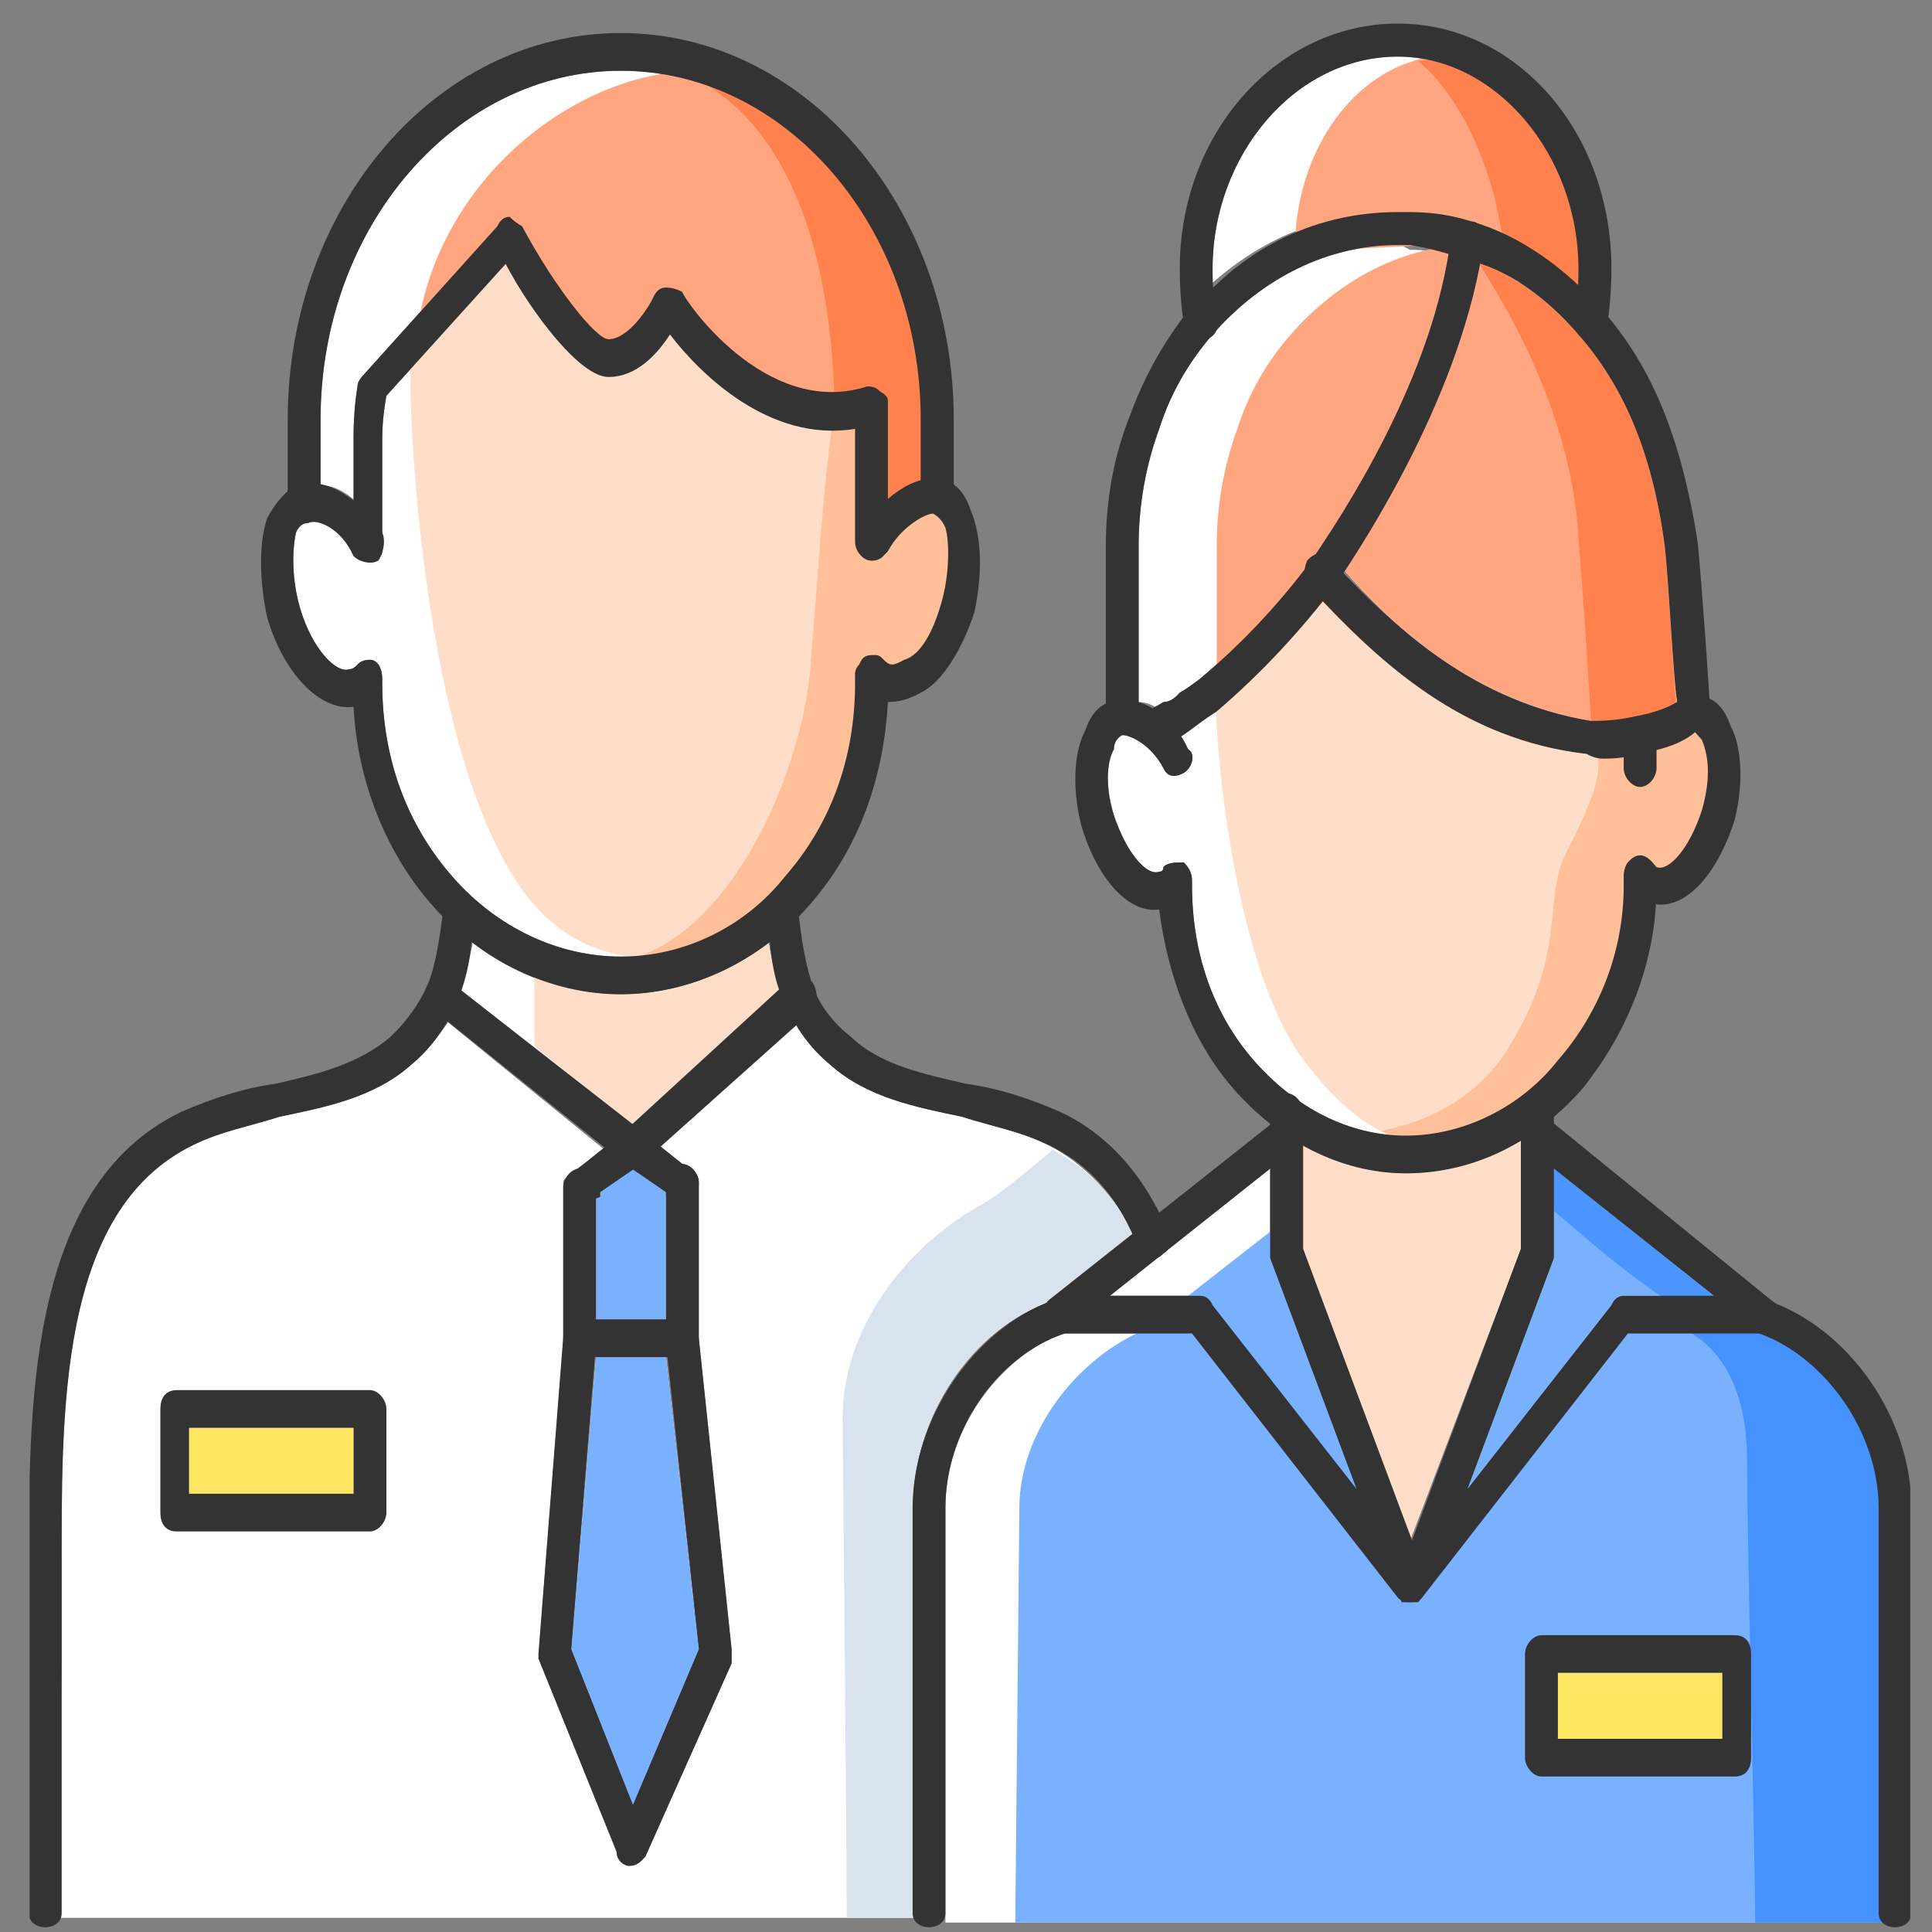 <?xml version="1.0" encoding="UTF-8"?>
<svg xmlns="http://www.w3.org/2000/svg" xmlns:xlink="http://www.w3.org/1999/xlink" width="40px" height="40px" viewBox="0 0 40 40" version="1.1">
<rect x="0" y="0" width="40" height="40" fill="#808080" stroke="none"/>
<defs>
<clipPath id="clip1">
  <path d="M 19 27.316 L 39 27.316 L 39 39.953 L 19 39.953 Z M 19 27.316 "/>
</clipPath>
<clipPath id="clip2">
  <path d="M 1 21 L 23.828 21 L 23.828 39.953 L 1 39.953 Z M 1 21 "/>
</clipPath>
<clipPath id="clip3">
  <path d="M 21 27.316 L 39.551 27.316 L 39.551 39.953 L 21 39.953 Z M 21 27.316 "/>
</clipPath>
<clipPath id="clip4">
  <path d="M 1 21 L 23.828 21 L 23.828 39.953 L 1 39.953 Z M 1 21 "/>
</clipPath>
<clipPath id="clip5">
  <path d="M 34.043 27.316 L 39.551 27.316 L 39.551 39.953 L 34.043 39.953 Z M 34.043 27.316 "/>
</clipPath>
<clipPath id="clip6">
  <path d="M 17.02 23.414 L 23.828 23.414 L 23.828 39.953 L 17.02 39.953 Z M 17.02 23.414 "/>
</clipPath>
<clipPath id="clip7">
  <path d="M 5.105 0.438 L 20 0.438 L 20 11 L 5.105 11 Z M 5.105 0.438 "/>
</clipPath>
<clipPath id="clip8">
  <path d="M 0.613 18.379 L 9.82 18.379 L 9.82 39.953 L 0.613 39.953 Z M 0.613 18.379 "/>
</clipPath>
<clipPath id="clip9">
  <path d="M 18.887 26.859 L 22.246 26.859 L 22.246 39.953 L 18.887 39.953 Z M 18.887 26.859 "/>
</clipPath>
<clipPath id="clip10">
  <path d="M 36.188 26.859 L 39.551 26.859 L 39.551 39.953 L 36.188 39.953 Z M 36.188 26.859 "/>
</clipPath>
<clipPath id="clip11">
  <path d="M 24 0.438 L 34 0.438 L 34 7.805 L 24 7.805 Z M 24 0.438 "/>
</clipPath>
</defs>
<g id="surface1">
<g clip-path="url(#clip1)" clip-rule="nonzero">
<path style=" stroke:none;fill-rule:nonzero;fill:rgb(100%,100%,100%);fill-opacity:1;" d="M 38.895 31.219 L 38.895 39.805 L 19.574 39.805 L 19.574 31.219 C 19.574 29.66 20.598 28.195 21.957 27.609 L 24.68 27.609 L 28.938 33.074 C 28.992 33.137 29.051 33.172 29.105 33.172 C 29.105 33.172 29.133 33.172 29.191 33.172 C 29.25 33.172 29.277 33.172 29.277 33.172 C 29.332 33.172 29.391 33.137 29.445 33.074 L 33.703 27.609 L 36.426 27.609 C 37.871 28.195 38.895 29.66 38.895 31.219 Z M 38.895 31.219 "/>
</g>
<path style=" stroke:none;fill-rule:nonzero;fill:rgb(100%,100%,100%);fill-opacity:1;" d="M 26.98 23.707 C 27.66 24.031 28.367 24.227 29.105 24.293 C 29.957 24.293 30.809 24 31.488 23.609 L 31.488 25.855 L 29.191 31.902 L 26.98 25.855 Z M 26.98 23.707 "/>
<path style=" stroke:none;fill-rule:nonzero;fill:rgb(100%,100%,100%);fill-opacity:1;" d="M 33.617 26.828 C 33.504 26.828 33.418 26.895 33.363 27.023 L 30.383 30.828 L 32.172 26.047 C 32.172 26.047 32.172 26.016 32.172 25.953 L 32.172 24.195 L 35.488 26.828 Z M 33.617 26.828 "/>
<path style=" stroke:none;fill-rule:nonzero;fill:rgb(100%,100%,100%);fill-opacity:1;" d="M 34.723 14.535 C 34.496 14.668 34.211 14.766 33.871 14.828 C 33.445 14.926 33.105 14.926 32.938 14.926 C 30.723 14.535 29.105 13.27 27.828 11.805 C 28.512 10.828 30.129 8.195 30.637 5.465 C 31.402 5.758 32.086 6.242 32.68 6.926 C 33.617 8 34.211 9.367 34.469 11.316 C 34.555 12.098 34.637 13.953 34.723 14.535 Z M 34.723 14.535 "/>
<path style=" stroke:none;fill-rule:nonzero;fill:rgb(100%,100%,100%);fill-opacity:1;" d="M 28.938 1.172 C 30.98 1.172 32.68 3.219 32.68 5.562 C 32.68 5.691 32.68 5.82 32.68 5.953 C 32 5.27 31.32 4.879 30.469 4.586 C 30.07 4.457 29.645 4.391 29.191 4.391 C 29.078 4.391 28.992 4.391 28.938 4.391 C 27.488 4.391 26.211 4.879 25.105 5.855 C 25.105 5.789 25.105 5.691 25.105 5.562 C 25.105 3.219 26.809 1.172 28.938 1.172 Z M 28.938 1.172 "/>
<path style=" stroke:none;fill-rule:nonzero;fill:rgb(100%,100%,100%);fill-opacity:1;" d="M 24 8.879 C 24.227 8.164 24.598 7.512 25.105 6.926 C 26.129 5.758 27.488 5.074 28.938 5.074 C 28.992 5.074 29.078 5.105 29.191 5.172 C 29.477 5.172 29.758 5.203 30.043 5.27 C 29.531 8 27.66 10.828 27.148 11.609 L 27.062 11.609 C 26.441 12.52 25.703 13.332 24.852 14.047 C 24.68 14.18 24.539 14.277 24.426 14.34 C 24.312 14.473 24.199 14.535 24.086 14.535 C 24.027 14.602 23.973 14.633 23.914 14.633 C 23.801 14.57 23.688 14.535 23.574 14.535 L 23.574 11.316 C 23.574 10.473 23.715 9.66 24 8.879 Z M 24 8.879 "/>
<path style=" stroke:none;fill-rule:nonzero;fill:rgb(100%,100%,100%);fill-opacity:1;" d="M 24.68 18.34 L 24.68 18.242 C 24.68 18.047 24.598 17.953 24.512 17.855 C 24.34 17.855 24.172 17.855 24.086 17.953 C 24.086 18.016 24.059 18.047 24 18.047 C 23.746 18.145 23.32 17.66 23.062 16.879 C 22.895 16.293 22.895 15.805 23.062 15.512 C 23.062 15.383 23.121 15.285 23.234 15.219 C 23.402 15.219 23.828 15.414 24.086 15.902 C 24.172 16.098 24.34 16.098 24.512 16 C 24.68 15.902 24.766 15.609 24.598 15.512 C 24.539 15.383 24.48 15.285 24.426 15.219 C 24.539 15.156 24.652 15.09 24.766 15.023 C 24.938 14.895 25.078 14.797 25.191 14.73 C 25.984 14.082 26.723 13.301 27.402 12.391 C 28.766 13.953 30.469 15.316 32.852 15.609 C 32.965 15.676 33.078 15.707 33.191 15.707 C 33.363 15.707 33.504 15.676 33.617 15.609 L 33.617 15.902 C 33.617 16.098 33.789 16.293 33.957 16.293 C 34.129 16.293 34.297 16.098 34.297 15.902 L 34.297 15.512 C 34.555 15.414 34.895 15.316 35.062 15.121 C 35.176 15.188 35.234 15.254 35.234 15.316 C 35.402 15.707 35.402 16.195 35.234 16.781 C 34.98 17.562 34.555 18.047 34.297 17.953 C 34.242 17.887 34.211 17.855 34.211 17.855 C 34.156 17.789 34.07 17.758 33.957 17.758 C 33.789 17.758 33.617 17.855 33.617 18.145 L 33.617 18.34 C 33.617 19.707 33.105 20.977 32.254 21.953 C 31.488 22.926 30.297 23.512 29.105 23.512 C 27.914 23.512 26.809 22.926 25.957 21.953 C 25.105 20.977 24.68 19.707 24.68 18.34 Z M 24.68 18.34 "/>
<path style=" stroke:none;fill-rule:nonzero;fill:rgb(100%,100%,100%);fill-opacity:1;" d="M 26.297 26.047 L 28.086 30.828 L 25.105 27.023 C 25.051 26.895 24.965 26.828 24.852 26.828 L 22.98 26.828 L 26.297 24.195 L 26.297 25.953 C 26.297 26.016 26.297 26.047 26.297 26.047 Z M 26.297 26.047 "/>
<path style=" stroke:none;fill-rule:nonzero;fill:rgb(100%,100%,100%);fill-opacity:1;" d="M 12.852 1.465 C 16.254 1.465 19.062 4.684 19.062 8.684 L 19.062 9.953 C 18.836 9.953 18.609 10.047 18.383 10.242 L 18.383 9.074 C 18.383 8.812 18.383 8.555 18.383 8.293 C 18.383 8.227 18.328 8.164 18.211 8.098 C 18.156 8.031 18.07 8 17.957 8 C 15.828 8.684 14.129 6.145 14.129 6.047 C 14.016 5.984 13.902 5.953 13.789 5.953 C 13.672 5.953 13.59 6.016 13.531 6.145 C 13.445 6.34 13.02 7.023 12.598 7.023 C 12.34 7.023 11.488 5.953 10.809 4.684 C 10.695 4.617 10.609 4.555 10.555 4.488 C 10.441 4.488 10.355 4.555 10.297 4.684 L 7.488 7.805 C 7.434 7.871 7.402 7.934 7.402 8 C 7.348 8.324 7.32 8.684 7.32 9.074 L 7.32 10.34 C 7.094 10.145 6.867 10.047 6.637 10.047 L 6.637 8.684 C 6.637 4.684 9.445 1.465 12.852 1.465 Z M 12.852 1.465 "/>
<path style=" stroke:none;fill-rule:nonzero;fill:rgb(100%,100%,100%);fill-opacity:1;" d="M 7.914 14.145 L 7.914 14.047 C 7.914 13.855 7.828 13.66 7.66 13.66 C 7.547 13.66 7.461 13.691 7.402 13.758 C 7.348 13.82 7.289 13.855 7.234 13.855 C 6.98 13.953 6.469 13.465 6.211 12.586 C 6.043 12 6.043 11.414 6.129 11.023 C 6.184 10.895 6.27 10.828 6.383 10.828 C 6.555 10.73 7.062 10.926 7.32 11.512 C 7.32 11.512 7.348 11.512 7.402 11.512 C 7.402 11.578 7.434 11.609 7.488 11.609 C 7.547 11.609 7.574 11.609 7.574 11.609 C 7.574 11.609 7.602 11.609 7.66 11.609 C 7.66 11.609 7.688 11.609 7.746 11.609 C 7.746 11.609 7.773 11.609 7.828 11.609 C 7.828 11.609 7.828 11.578 7.828 11.512 C 7.887 11.512 7.914 11.48 7.914 11.414 C 7.914 11.348 7.914 11.316 7.914 11.316 C 7.914 11.316 7.914 11.285 7.914 11.219 L 7.914 9.074 C 7.914 8.812 7.941 8.52 8 8.195 L 10.469 5.465 C 10.98 6.438 12 7.805 12.598 7.805 C 13.191 7.805 13.617 7.316 13.871 6.926 C 14.469 7.707 15.914 9.172 17.703 8.879 C 17.703 8.941 17.703 9.008 17.703 9.074 L 17.703 11.219 C 17.703 11.219 17.73 11.219 17.789 11.219 C 17.789 11.285 17.789 11.316 17.789 11.316 C 17.789 11.316 17.789 11.348 17.789 11.414 C 17.844 11.48 17.871 11.512 17.871 11.512 C 17.871 11.512 17.902 11.512 17.957 11.512 C 18.016 11.578 18.043 11.609 18.043 11.609 C 18.098 11.609 18.129 11.609 18.129 11.609 C 18.129 11.609 18.129 11.578 18.129 11.512 C 18.184 11.512 18.211 11.512 18.211 11.512 C 18.27 11.512 18.297 11.512 18.297 11.512 C 18.297 11.512 18.297 11.48 18.297 11.414 C 18.297 11.414 18.328 11.414 18.383 11.414 C 18.637 10.926 19.148 10.633 19.32 10.633 C 19.434 10.699 19.52 10.797 19.574 10.926 C 19.66 11.219 19.66 11.902 19.488 12.488 C 19.32 13.074 19.062 13.562 18.723 13.66 C 18.609 13.723 18.523 13.758 18.469 13.758 C 18.41 13.758 18.355 13.723 18.297 13.66 C 18.242 13.594 18.184 13.562 18.129 13.562 C 17.957 13.562 17.871 13.562 17.789 13.758 C 17.73 13.82 17.703 13.887 17.703 13.953 L 17.703 14.145 C 17.703 15.707 17.191 17.074 16.254 18.145 C 15.402 19.219 14.129 19.805 12.852 19.805 C 11.574 19.805 10.297 19.219 9.363 18.145 C 8.426 17.074 7.914 15.707 7.914 14.145 Z M 7.914 14.145 "/>
<path style=" stroke:none;fill-rule:nonzero;fill:rgb(100%,100%,100%);fill-opacity:1;" d="M 12.852 20.586 C 13.957 20.586 15.062 20.195 15.914 19.512 C 15.973 19.902 16.059 20.227 16.172 20.488 L 13.105 23.316 L 9.531 20.488 C 9.645 20.164 9.73 19.836 9.789 19.512 C 10.637 20.195 11.746 20.586 12.852 20.586 Z M 12.852 20.586 "/>
<path style=" stroke:none;fill-rule:nonzero;fill:rgb(100%,100%,100%);fill-opacity:1;" d="M 12.34 28.098 L 13.789 28.098 L 14.469 34.145 L 13.105 37.367 L 11.828 34.145 Z M 12.34 28.098 "/>
<path style=" stroke:none;fill-rule:nonzero;fill:rgb(100%,100%,100%);fill-opacity:1;" d="M 13.789 27.316 L 12.34 27.316 L 12.34 24.781 L 12.426 24.781 C 12.426 24.715 12.426 24.684 12.426 24.684 L 13.105 24.195 L 13.789 24.684 C 13.789 24.746 13.789 24.781 13.789 24.781 Z M 13.789 27.316 "/>
<g clip-path="url(#clip2)" clip-rule="nonzero">
<path style=" stroke:none;fill-rule:nonzero;fill:rgb(100%,100%,100%);fill-opacity:1;" d="M 4 23.707 C 4.598 23.414 5.191 23.316 5.789 23.121 C 6.723 22.926 7.746 22.73 8.512 22.047 C 8.793 21.789 9.051 21.496 9.277 21.172 L 12.512 23.805 L 12.086 24.098 L 11.828 24.293 C 11.773 24.293 11.746 24.324 11.746 24.391 C 11.688 24.391 11.66 24.422 11.66 24.488 C 11.66 24.488 11.66 24.52 11.66 24.586 L 11.66 27.707 L 11.148 34.242 C 11.148 34.309 11.148 34.34 11.148 34.34 L 12.766 38.34 C 12.766 38.535 12.938 38.633 13.02 38.633 C 13.191 38.633 13.277 38.535 13.363 38.438 L 15.148 34.438 C 15.148 34.375 15.148 34.277 15.148 34.145 L 14.469 27.707 L 14.469 24.488 C 14.469 24.488 14.441 24.457 14.383 24.391 C 14.383 24.324 14.355 24.262 14.297 24.195 L 14.129 24.098 L 13.617 23.707 L 16.512 21.172 C 16.68 21.496 16.906 21.789 17.191 22.047 C 17.957 22.73 18.98 22.926 19.914 23.121 C 20.512 23.316 21.105 23.414 21.703 23.707 C 22.441 24.098 23.035 24.715 23.488 25.562 L 21.789 26.926 C 20.086 27.512 18.895 29.367 18.895 31.219 L 18.895 39.219 L 1.277 39.219 L 1.277 34.242 C 1.277 33.723 1.277 33.172 1.277 32.586 C 1.277 29.27 1.191 25.074 4 23.707 Z M 4 23.707 "/>
</g>
<path style=" stroke:none;fill-rule:nonzero;fill:rgb(100%,100%,100%);fill-opacity:1;" d="M 3.914 29.562 L 7.32 29.562 L 7.32 30.926 L 3.914 30.926 Z M 3.914 29.562 "/>
<path style=" stroke:none;fill-rule:nonzero;fill:rgb(100%,100%,100%);fill-opacity:1;" d="M 35.66 36 L 32.254 36 L 32.254 34.633 L 35.66 34.633 Z M 35.66 36 "/>
<path style=" stroke:none;fill-rule:nonzero;fill:rgb(100%,87.059%,78.824%);fill-opacity:1;" d="M 8.512 7.414 L 11.32 4.391 C 11.828 5.27 11.914 7.512 12.598 7.512 C 13.191 7.512 13.617 7.023 13.871 6.633 C 14.469 7.414 19.32 8.977 19.32 9.074 L 20 11.219 C 20 11.219 19.32 13.855 19.32 13.953 L 18.211 14.242 C 18.211 15.805 16.172 19.707 14.469 19.805 C 13.105 19.902 11.402 20 10.211 17.367 C 8.598 13.953 8.426 7.707 8.512 7.414 Z M 8.512 7.414 "/>
<g clip-path="url(#clip3)" clip-rule="nonzero">
<path style=" stroke:none;fill-rule:nonzero;fill:rgb(47.843%,69.412%,100%);fill-opacity:1;" d="M 39.148 31.219 L 39.234 39.805 L 21.02 39.805 L 21.105 31.219 C 21.105 29.66 22.297 28.098 23.746 27.512 L 25.105 27.512 L 29.191 33.074 C 29.277 33.074 33.363 27.512 33.363 27.512 L 36.766 27.512 C 38.129 28.098 39.148 29.66 39.148 31.219 Z M 39.148 31.219 "/>
</g>
<path style=" stroke:none;fill-rule:nonzero;fill:rgb(100%,87.059%,78.824%);fill-opacity:1;" d="M 26.98 23.707 C 27.66 24.031 28.367 24.227 29.105 24.293 C 29.957 24.293 30.809 24 31.488 23.609 L 31.488 25.855 L 29.191 31.902 L 26.98 25.855 Z M 26.98 23.707 "/>
<path style=" stroke:none;fill-rule:nonzero;fill:rgb(47.843%,69.412%,100%);fill-opacity:1;" d="M 33.617 26.828 C 33.504 26.828 33.418 26.895 33.363 27.023 L 30.383 30.828 L 32.172 26.047 C 32.172 26.047 32.172 26.016 32.172 25.953 L 32.172 24.195 L 35.488 26.828 Z M 33.617 26.828 "/>
<path style=" stroke:none;fill-rule:nonzero;fill:rgb(29.02%,58.431%,100%);fill-opacity:1;" d="M 35.488 26.828 L 32.172 24.195 L 32.172 25.074 C 33.105 25.855 33.617 26.34 34.809 27.121 Z M 35.488 26.828 "/>
<path style=" stroke:none;fill-rule:nonzero;fill:rgb(100%,65.098%,50.196%);fill-opacity:1;" d="M 34.723 14.535 C 34.496 14.668 34.211 14.766 33.871 14.828 C 33.445 14.926 33.105 14.926 32.938 14.926 C 30.723 14.535 29.105 13.27 27.828 11.805 C 28.512 10.828 30.129 8.195 30.637 5.465 C 31.402 5.758 32.086 6.242 32.68 6.926 C 33.617 8 34.211 9.367 34.469 11.316 C 34.555 12.098 34.637 13.953 34.723 14.535 Z M 34.723 14.535 "/>
<path style=" stroke:none;fill-rule:nonzero;fill:rgb(100%,65.098%,50.196%);fill-opacity:1;" d="M 30.469 1.172 C 31.66 1.367 32.938 3.707 32.938 6.047 C 32.938 6.18 32.938 6.309 32.938 6.438 C 32.254 5.758 31.574 5.367 30.723 5.074 C 30.297 4.977 26.809 5.27 26.809 5.172 C 26.809 2.828 28.426 0.879 30.469 1.172 Z M 30.469 1.172 "/>
<path style=" stroke:none;fill-rule:nonzero;fill:rgb(100%,65.098%,50.196%);fill-opacity:1;" d="M 25.617 8.879 C 25.844 8.164 26.211 7.512 26.723 6.926 C 27.746 5.758 29.105 5.074 30.469 5.074 C 30.582 5.074 30.668 5.105 30.723 5.172 C 31.008 5.172 31.289 5.203 31.574 5.27 C 31.062 8 29.531 10.438 29.02 11.219 C 29.02 11.219 28.68 11.609 28.68 11.609 C 28.68 11.609 27.828 11.414 27.828 11.414 C 27.148 12.391 25.531 14.145 25.191 14.535 L 25.191 11.316 C 25.191 10.473 25.332 9.66 25.617 8.879 Z M 25.617 8.879 "/>
<path style=" stroke:none;fill-rule:nonzero;fill:rgb(100%,87.059%,78.824%);fill-opacity:1;" d="M 25.191 14.438 C 25.277 14.34 25.617 13.855 25.789 13.758 C 25.902 13.625 26.043 13.527 26.211 13.465 C 26.98 12.781 26.809 12.781 27.488 11.902 C 28.852 13.465 31.402 15.219 33.871 15.414 C 33.957 15.414 35.234 14.828 35.234 14.828 C 35.488 14.828 35.828 16.391 35.746 16.391 C 35.746 16.293 35.402 17.66 35.32 17.66 C 35.32 17.66 34.723 18.242 34.129 18.34 C 34.129 18.34 33.617 21.27 32.766 22.242 C 32 23.219 30.98 23.707 29.789 23.707 C 28.598 23.707 27.746 22.926 27.062 22.047 C 25.445 20 25.105 14.73 25.191 14.438 Z M 25.191 14.438 "/>
<path style=" stroke:none;fill-rule:nonzero;fill:rgb(47.843%,69.412%,100%);fill-opacity:1;" d="M 28.512 31.707 C 28.512 31.707 26.129 28.488 26.043 28.488 L 24.598 26.828 L 26.469 25.367 Z M 28.512 31.707 "/>
<path style=" stroke:none;fill-rule:nonzero;fill:rgb(100%,65.098%,50.196%);fill-opacity:1;" d="M 14.469 1.465 C 17.871 1.465 19.148 4.977 19.148 8.879 L 19.148 10.145 C 18.895 10.242 18.555 10.34 18.383 10.535 L 18.383 9.367 C 18.383 9.105 18.355 8.844 18.297 8.586 C 18.297 8.52 18.27 8.457 18.211 8.391 C 18.098 8.324 17.984 8.293 17.871 8.293 C 15.746 8.977 14.129 6.34 14.129 6.34 C 14.07 6.277 13.984 6.242 13.871 6.242 C 13.758 6.242 13.645 6.309 13.531 6.438 C 13.445 6.633 13.105 7.316 12.68 7.316 C 12.426 7.316 11.402 6.242 10.723 4.977 C 10.668 4.91 10.582 4.844 10.469 4.781 C 10.355 4.781 10.27 4.812 10.211 4.879 L 8.598 7.316 C 8.766 4 11.746 1.465 14.469 1.465 Z M 14.469 1.465 "/>
<path style=" stroke:none;fill-rule:nonzero;fill:rgb(100%,87.059%,78.824%);fill-opacity:1;" d="M 16.172 20.488 C 16.059 20.227 15.973 19.902 15.914 19.512 C 15.062 20.195 13.957 20.586 12.852 20.586 C 12.227 20.586 11.633 20.457 11.062 20.195 C 11.062 20.715 11.062 21.203 11.062 21.66 L 13.105 23.316 Z M 16.172 20.488 "/>
<path style=" stroke:none;fill-rule:nonzero;fill:rgb(47.843%,69.412%,100%);fill-opacity:1;" d="M 12.34 28.098 L 13.789 28.098 L 14.469 34.145 L 13.105 37.367 L 11.828 34.145 Z M 12.34 28.098 "/>
<path style=" stroke:none;fill-rule:nonzero;fill:rgb(47.843%,69.412%,100%);fill-opacity:1;" d="M 13.789 27.316 L 12.34 27.316 L 12.34 24.781 L 12.426 24.781 C 12.426 24.715 12.426 24.684 12.426 24.684 L 13.105 24.195 L 13.789 24.684 C 13.789 24.746 13.789 24.781 13.789 24.781 Z M 13.789 27.316 "/>
<g clip-path="url(#clip4)" clip-rule="nonzero">
<path style=" stroke:none;fill-rule:nonzero;fill:rgb(100%,100%,100%);fill-opacity:1;" d="M 4 23.707 C 4.598 23.414 5.191 23.316 5.789 23.121 C 6.723 22.926 7.746 22.73 8.512 22.047 C 8.793 21.789 9.051 21.496 9.277 21.172 L 12.512 23.805 L 12.086 24.098 L 11.828 24.293 C 11.773 24.293 11.746 24.324 11.746 24.391 C 11.688 24.391 11.66 24.422 11.66 24.488 C 11.66 24.488 11.66 24.52 11.66 24.586 L 11.66 27.707 L 11.148 34.242 C 11.148 34.309 11.148 34.34 11.148 34.34 L 12.766 38.34 C 12.766 38.535 12.938 38.633 13.02 38.633 C 13.191 38.633 13.277 38.535 13.363 38.438 L 15.148 34.438 C 15.148 34.375 15.148 34.277 15.148 34.145 L 14.469 27.707 L 14.469 24.488 C 14.469 24.488 14.441 24.457 14.383 24.391 C 14.383 24.324 14.355 24.262 14.297 24.195 L 14.129 24.098 L 13.617 23.707 L 16.512 21.172 C 16.68 21.496 16.906 21.789 17.191 22.047 C 17.957 22.73 18.98 22.926 19.914 23.121 C 20.512 23.316 21.105 23.414 21.703 23.707 C 22.441 24.098 23.035 24.715 23.488 25.562 L 21.789 26.926 C 20.086 27.512 18.895 29.367 18.895 31.219 L 18.98 39.707 L 1.191 39.707 L 1.277 34.242 C 1.277 33.723 1.277 33.172 1.277 32.586 C 1.277 29.27 1.191 25.074 4 23.707 Z M 4 23.707 "/>
</g>
<path style=" stroke:none;fill-rule:nonzero;fill:rgb(100%,89.804%,38.039%);fill-opacity:1;" d="M 3.914 29.562 L 7.32 29.562 L 7.32 30.926 L 3.914 30.926 Z M 3.914 29.562 "/>
<path style=" stroke:none;fill-rule:nonzero;fill:rgb(100%,89.804%,38.039%);fill-opacity:1;" d="M 35.66 36 L 32.254 36 L 32.254 34.633 L 35.66 34.633 Z M 35.66 36 "/>
<g clip-path="url(#clip5)" clip-rule="nonzero">
<path style=" stroke:none;fill-rule:nonzero;fill:rgb(27.059%,57.255%,100%);fill-opacity:1;" d="M 39.148 31.219 C 39.148 29.66 38.129 28.098 36.766 27.512 C 36.766 27.512 34.809 27.512 34.809 27.512 C 34.809 27.512 36.172 27.902 36.172 30.242 C 36.172 31.902 36.34 38.633 36.34 39.805 L 39.234 39.805 Z M 39.148 31.219 "/>
</g>
<path style=" stroke:none;fill-rule:nonzero;fill:rgb(100%,50.588%,30.196%);fill-opacity:1;" d="M 34.723 14.73 C 34.469 14.828 33.105 15.023 32.938 14.926 C 32.938 14.926 32.852 13.27 32.68 11.121 C 32.512 8.098 30.637 5.562 30.637 5.465 C 30.809 5.527 30.98 5.594 31.148 5.66 C 31.715 5.984 32.227 6.406 32.68 6.926 C 33.617 8 34.211 9.367 34.469 11.316 C 34.555 12.098 34.637 14.145 34.723 14.73 Z M 34.723 14.73 "/>
<path style=" stroke:none;fill-rule:nonzero;fill:rgb(100%,50.588%,30.196%);fill-opacity:1;" d="M 32.938 6.047 C 32.938 6.18 32.938 6.309 32.938 6.438 C 32.367 5.918 31.773 5.527 31.148 5.27 C 30.98 3.512 30.211 1.953 29.363 1.27 C 29.703 1.203 30.07 1.172 30.469 1.172 C 31.66 1.367 32.938 3.707 32.938 6.047 Z M 32.938 6.047 "/>
<path style=" stroke:none;fill-rule:nonzero;fill:rgb(100%,74.902%,60%);fill-opacity:1;" d="M 35.746 16.391 C 35.746 16.293 35.402 17.66 35.32 17.66 C 35.32 17.66 34.723 18.242 34.129 18.34 C 34.129 18.34 33.617 21.27 32.766 22.242 C 32 23.219 30.98 23.707 29.789 23.707 C 29.332 23.707 28.938 23.609 28.598 23.414 C 29.531 23.219 30.383 22.828 31.062 21.953 C 32.512 19.805 31.914 18.633 32.426 17.66 C 33.277 16 33.105 15.805 33.02 15.414 C 33.191 15.316 35.234 14.828 35.234 14.828 C 35.488 14.828 35.828 16.391 35.746 16.391 Z M 35.746 16.391 "/>
<g clip-path="url(#clip6)" clip-rule="nonzero">
<path style=" stroke:none;fill-rule:nonzero;fill:rgb(84.706%,89.02%,92.941%);fill-opacity:1;" d="M 21.789 23.805 C 21.789 23.805 20.68 24.781 20.254 24.977 C 18.723 25.855 17.445 27.512 17.445 29.367 C 17.445 29.367 17.531 38.34 17.531 39.707 L 18.98 39.707 L 18.98 36.293 L 18.895 31.219 C 18.895 29.367 20.086 27.512 21.789 26.926 L 23.488 25.562 C 23.094 24.781 22.523 24.195 21.789 23.805 Z M 21.789 23.805 "/>
</g>
<path style=" stroke:none;fill-rule:nonzero;fill:rgb(100%,74.902%,60%);fill-opacity:1;" d="M 20 11.219 C 20 11.219 19.32 13.855 19.32 13.953 L 18.211 14.242 C 18.211 15.805 16.172 19.707 14.469 19.805 C 13.871 19.902 13.191 19.805 13.191 19.805 C 15.062 19.219 16.512 16.293 16.766 13.953 C 16.938 12 17.02 10.145 17.277 8.488 C 17.277 8.488 18.555 8.586 19.402 10.145 Z M 20 11.219 "/>
<path style=" stroke:none;fill-rule:nonzero;fill:rgb(100%,50.588%,30.196%);fill-opacity:1;" d="M 19.148 8.879 L 19.148 10.145 C 18.895 10.242 18.555 10.34 18.383 10.535 L 18.383 9.367 C 18.383 9.172 18.355 8.941 18.297 8.684 C 18.297 8.684 18.297 8.652 18.297 8.586 C 18.297 8.52 18.27 8.457 18.211 8.391 C 18.098 8.324 17.984 8.293 17.871 8.293 C 17.758 8.359 17.645 8.391 17.531 8.391 C 17.418 8.391 17.332 8.391 17.277 8.391 C 17.277 8.391 17.277 8.359 17.277 8.293 C 17.191 5.074 16.254 2.34 14.043 1.465 C 14.156 1.465 14.297 1.465 14.469 1.465 C 17.871 1.465 19.148 4.977 19.148 8.879 Z M 19.148 8.879 "/>
<path style=" stroke:none;fill-rule:nonzero;fill:rgb(20%,20%,20%);fill-opacity:1;" d="M 12.852 20.586 C 11.402 20.586 9.957 19.902 8.938 18.73 C 8 17.66 7.402 16.195 7.32 14.633 C 6.637 14.73 5.871 13.953 5.531 12.781 C 5.363 12 5.363 11.219 5.531 10.73 C 5.703 10.406 5.902 10.18 6.129 10.047 C 6.129 10.047 6.156 10.047 6.211 10.047 C 6.723 9.855 7.488 10.34 7.914 11.023 C 8 11.219 7.914 11.512 7.828 11.609 C 7.66 11.707 7.402 11.609 7.32 11.512 C 7.062 10.926 6.555 10.73 6.383 10.828 C 6.27 10.828 6.184 10.895 6.129 11.023 C 6.043 11.414 6.043 12 6.211 12.586 C 6.469 13.465 6.98 13.953 7.234 13.855 C 7.289 13.855 7.348 13.82 7.402 13.758 C 7.461 13.691 7.547 13.66 7.66 13.66 C 7.828 13.66 7.914 13.855 7.914 14.047 L 7.914 14.145 C 7.914 15.707 8.426 17.074 9.363 18.145 C 10.297 19.219 11.574 19.805 12.852 19.805 C 14.129 19.805 15.402 19.219 16.254 18.145 C 17.191 17.074 17.703 15.707 17.703 14.145 L 17.703 13.953 C 17.703 13.887 17.73 13.82 17.789 13.758 C 17.871 13.562 17.957 13.562 18.129 13.562 C 18.184 13.562 18.242 13.594 18.297 13.66 C 18.355 13.723 18.41 13.758 18.469 13.758 C 18.523 13.758 18.609 13.723 18.723 13.66 C 19.062 13.562 19.32 13.074 19.488 12.488 C 19.66 11.902 19.66 11.219 19.574 10.926 C 19.52 10.797 19.434 10.699 19.32 10.633 C 19.148 10.633 18.637 10.926 18.383 11.414 C 18.211 11.609 18.043 11.609 17.871 11.512 C 17.703 11.414 17.703 11.121 17.789 11.023 C 18.211 10.34 18.98 9.758 19.488 9.953 C 19.488 9.953 19.52 9.953 19.574 9.953 C 19.801 10.016 19.973 10.211 20.086 10.535 C 20.34 11.121 20.34 11.902 20.172 12.684 C 19.914 13.465 19.488 14.145 19.062 14.34 C 18.836 14.473 18.609 14.535 18.383 14.535 C 18.297 16.098 17.789 17.562 16.766 18.73 C 15.746 19.902 14.297 20.586 12.852 20.586 Z M 12.852 20.586 "/>
<path style=" stroke:none;fill-rule:nonzero;fill:rgb(20%,20%,20%);fill-opacity:1;" d="M 7.66 11.609 C 7.402 11.609 7.32 11.512 7.32 11.219 L 7.32 9.074 C 7.32 8.684 7.348 8.324 7.402 8 C 7.402 7.934 7.434 7.871 7.488 7.805 L 10.297 4.684 C 10.355 4.555 10.441 4.488 10.555 4.488 C 10.609 4.555 10.695 4.617 10.809 4.684 C 11.488 5.953 12.34 7.023 12.598 7.023 C 13.02 7.023 13.445 6.34 13.531 6.145 C 13.59 6.016 13.672 5.953 13.789 5.953 C 13.902 5.953 14.016 5.984 14.129 6.047 C 14.129 6.145 15.828 8.684 17.957 8 C 18.07 8 18.156 8.031 18.211 8.098 C 18.328 8.164 18.383 8.227 18.383 8.293 C 18.383 8.555 18.383 8.812 18.383 9.074 L 18.383 11.219 C 18.383 11.414 18.297 11.609 18.043 11.609 C 17.871 11.609 17.703 11.414 17.703 11.219 L 17.703 9.074 C 17.703 9.008 17.703 8.941 17.703 8.879 C 15.914 9.172 14.469 7.707 13.871 6.926 C 13.617 7.316 13.191 7.805 12.598 7.805 C 12 7.805 10.98 6.438 10.469 5.465 L 8 8.195 C 7.941 8.52 7.914 8.812 7.914 9.074 L 7.914 11.219 C 7.914 11.512 7.828 11.609 7.66 11.609 Z M 7.66 11.609 "/>
<g clip-path="url(#clip7)" clip-rule="nonzero">
<path style=" stroke:none;fill-rule:nonzero;fill:rgb(20%,20%,20%);fill-opacity:1;" d="M 6.297 10.828 C 6.129 10.828 5.957 10.633 5.957 10.438 L 5.957 8.684 C 5.957 4.293 9.02 0.684 12.852 0.684 C 16.68 0.684 19.746 4.293 19.746 8.684 L 19.746 10.34 C 19.746 10.535 19.574 10.633 19.402 10.633 C 19.234 10.633 19.062 10.535 19.062 10.34 L 19.062 8.684 C 19.062 4.684 16.254 1.465 12.852 1.465 C 9.445 1.465 6.637 4.684 6.637 8.684 L 6.637 10.438 C 6.637 10.633 6.469 10.828 6.297 10.828 Z M 6.297 10.828 "/>
</g>
<path style=" stroke:none;fill-rule:nonzero;fill:rgb(20%,20%,20%);fill-opacity:1;" d="M 14.129 28.098 L 12 28.098 C 11.828 28.098 11.66 27.902 11.66 27.707 L 11.66 24.586 C 11.66 24.391 11.828 24.195 12 24.195 C 12.172 24.195 12.34 24.391 12.34 24.586 L 12.34 27.316 L 13.789 27.316 L 13.789 24.488 C 13.789 24.293 13.957 24.098 14.129 24.098 C 14.297 24.098 14.469 24.293 14.469 24.488 L 14.469 27.707 C 14.469 27.902 14.297 28.098 14.129 28.098 Z M 14.129 28.098 "/>
<path style=" stroke:none;fill-rule:nonzero;fill:rgb(20%,20%,20%);fill-opacity:1;" d="M 13.02 38.633 C 12.938 38.633 12.766 38.535 12.766 38.34 L 11.148 34.34 C 11.148 34.34 11.148 34.309 11.148 34.242 L 11.66 27.707 C 11.66 27.512 11.828 27.316 12 27.316 C 12.254 27.414 12.34 27.609 12.34 27.805 L 11.828 34.145 L 13.105 37.367 L 14.469 34.145 L 13.789 27.805 C 13.789 27.609 13.871 27.414 14.043 27.316 C 14.211 27.316 14.383 27.512 14.469 27.707 L 15.148 34.145 C 15.148 34.277 15.148 34.375 15.148 34.438 L 13.363 38.438 C 13.277 38.535 13.191 38.633 13.02 38.633 Z M 13.02 38.633 "/>
<path style=" stroke:none;fill-rule:nonzero;fill:rgb(20%,20%,20%);fill-opacity:1;" d="M 14.129 24.879 C 14.07 24.879 14.016 24.879 13.957 24.879 L 13.789 24.781 C 13.789 24.781 13.789 24.746 13.789 24.684 L 12.938 24.098 L 8.938 20.879 C 8.766 20.781 8.766 20.586 8.852 20.391 C 8.938 20.195 9.191 20.195 9.277 20.293 L 13.277 23.414 L 14.129 24.098 L 14.297 24.195 C 14.41 24.262 14.469 24.359 14.469 24.488 C 14.469 24.781 14.297 24.879 14.129 24.879 Z M 14.129 24.879 "/>
<path style=" stroke:none;fill-rule:nonzero;fill:rgb(20%,20%,20%);fill-opacity:1;" d="M 12 24.977 C 11.887 24.977 11.801 24.91 11.746 24.781 C 11.66 24.586 11.66 24.391 11.828 24.293 L 12.086 24.098 L 12.938 23.414 L 16.34 20.293 C 16.512 20.195 16.766 20.195 16.852 20.391 C 16.938 20.586 16.938 20.781 16.766 20.977 L 13.277 24.098 L 12.426 24.684 C 12.426 24.684 12.426 24.715 12.426 24.781 L 12.172 24.879 C 12.113 24.941 12.059 24.977 12 24.977 Z M 12 24.977 "/>
<g clip-path="url(#clip8)" clip-rule="nonzero">
<path style=" stroke:none;fill-rule:nonzero;fill:rgb(20%,20%,20%);fill-opacity:1;" d="M 0.938 39.902 C 0.766 39.902 0.598 39.805 0.598 39.609 L 0.598 34.242 C 0.598 33.723 0.598 33.203 0.598 32.684 C 0.598 29.27 0.512 24.586 3.746 23.023 C 4.426 22.73 5.02 22.535 5.703 22.438 C 6.555 22.242 7.402 22.047 8.086 21.465 C 8.426 21.137 8.68 20.781 8.852 20.391 C 9.02 20 9.105 19.414 9.191 18.73 C 9.191 18.535 9.363 18.438 9.531 18.438 C 9.703 18.438 9.789 18.535 9.789 18.828 C 9.789 19.609 9.703 20.195 9.445 20.781 C 9.219 21.301 8.906 21.723 8.512 22.047 C 7.746 22.73 6.723 22.926 5.789 23.121 C 5.191 23.316 4.598 23.414 4 23.707 C 1.191 25.074 1.277 29.27 1.277 32.586 C 1.277 33.172 1.277 33.723 1.277 34.242 L 1.277 39.609 C 1.277 39.805 1.105 39.902 0.938 39.902 Z M 0.938 39.902 "/>
</g>
<path style=" stroke:none;fill-rule:nonzero;fill:rgb(20%,20%,20%);fill-opacity:1;" d="M 23.914 26.047 C 23.828 26.047 23.66 25.953 23.574 25.855 C 23.176 24.812 22.555 24.098 21.703 23.707 C 21.105 23.414 20.512 23.316 19.914 23.121 C 18.98 22.926 17.957 22.73 17.191 22.047 C 16.793 21.723 16.48 21.301 16.254 20.781 C 16 20.293 15.914 19.609 15.914 18.828 C 15.828 18.633 16 18.438 16.172 18.438 C 16.34 18.34 16.512 18.535 16.512 18.73 C 16.598 19.512 16.68 20 16.852 20.488 C 17.02 20.879 17.277 21.203 17.617 21.465 C 18.211 22.047 19.148 22.242 20 22.438 C 20.68 22.535 21.277 22.73 21.957 23.023 C 22.922 23.48 23.66 24.293 24.172 25.465 C 24.254 25.66 24.254 25.855 24.086 25.953 C 24.027 26.016 23.973 26.047 23.914 26.047 Z M 23.914 26.047 "/>
<path style=" stroke:none;fill-rule:evenodd;fill:rgb(20%,20%,20%);fill-opacity:1;" d="M 7.66 31.707 L 3.66 31.707 C 3.402 31.707 3.32 31.512 3.32 31.316 L 3.32 29.172 C 3.32 28.977 3.402 28.781 3.66 28.781 L 7.66 28.781 C 7.828 28.781 8 28.977 8 29.172 L 8 31.316 C 8 31.512 7.828 31.707 7.66 31.707 Z M 3.914 30.926 L 7.32 30.926 L 7.32 29.562 L 3.914 29.562 Z M 3.914 30.926 "/>
<g clip-path="url(#clip9)" clip-rule="nonzero">
<path style=" stroke:none;fill-rule:nonzero;fill:rgb(20%,20%,20%);fill-opacity:1;" d="M 19.234 39.902 C 19.062 39.902 18.895 39.805 18.895 39.609 L 18.895 31.219 C 18.895 29.367 20.172 27.512 21.789 26.926 C 21.957 26.828 22.211 26.926 22.211 27.121 C 22.297 27.316 22.211 27.512 22.043 27.609 C 20.598 28.098 19.574 29.66 19.574 31.219 L 19.574 39.609 C 19.574 39.805 19.402 39.902 19.234 39.902 Z M 19.234 39.902 "/>
</g>
<g clip-path="url(#clip10)" clip-rule="nonzero">
<path style=" stroke:none;fill-rule:nonzero;fill:rgb(20%,20%,20%);fill-opacity:1;" d="M 39.234 39.902 C 39.062 39.902 38.895 39.805 38.895 39.609 L 38.895 31.219 C 38.895 29.66 37.789 28.098 36.426 27.609 C 36.254 27.512 36.172 27.316 36.172 27.121 C 36.254 26.926 36.426 26.828 36.598 26.926 C 38.297 27.512 39.574 29.367 39.574 31.219 L 39.574 39.609 C 39.574 39.805 39.402 39.902 39.234 39.902 Z M 39.234 39.902 "/>
</g>
<path style=" stroke:none;fill-rule:evenodd;fill:rgb(20%,20%,20%);fill-opacity:1;" d="M 29.191 33.172 C 29.078 33.172 28.992 33.137 28.938 33.074 L 24.68 27.609 L 21.871 27.609 C 21.789 27.609 21.617 27.512 21.617 27.316 C 21.531 27.219 21.617 27.023 21.703 26.926 L 26.383 23.219 C 26.555 23.121 26.637 23.121 26.723 23.121 C 26.895 23.219 26.98 23.316 26.98 23.512 L 26.98 25.855 L 29.531 32.684 C 29.617 32.781 29.531 32.977 29.363 33.172 C 29.305 33.172 29.25 33.172 29.191 33.172 Z M 22.98 26.828 L 24.852 26.828 C 24.965 26.828 25.051 26.895 25.105 27.023 L 28.086 30.828 L 26.297 26.047 C 26.297 26.047 26.297 26.016 26.297 25.953 L 26.297 24.195 Z M 22.98 26.828 "/>
<path style=" stroke:none;fill-rule:evenodd;fill:rgb(20%,20%,20%);fill-opacity:1;" d="M 29.191 33.172 C 29.133 33.172 29.078 33.172 29.02 33.172 C 28.938 32.977 28.852 32.781 28.938 32.684 L 31.488 25.855 L 31.488 23.512 C 31.488 23.316 31.547 23.188 31.66 23.121 C 31.746 23.023 31.914 23.121 32 23.121 L 36.68 26.926 C 36.852 27.023 36.852 27.219 36.852 27.316 C 36.766 27.512 36.68 27.609 36.512 27.609 L 33.703 27.609 L 29.445 33.074 C 29.391 33.137 29.305 33.172 29.191 33.172 Z M 32.172 24.195 L 32.172 25.953 C 32.172 26.016 32.172 26.047 32.172 26.047 L 30.383 30.828 L 33.363 27.023 C 33.418 26.895 33.504 26.828 33.617 26.828 L 35.488 26.828 Z M 32.172 24.195 "/>
<path style=" stroke:none;fill-rule:nonzero;fill:rgb(20%,20%,20%);fill-opacity:1;" d="M 33.191 15.707 C 33.078 15.707 32.965 15.676 32.852 15.609 C 30.297 15.316 28.598 13.758 27.148 12.195 C 26.98 12 26.98 11.805 27.062 11.609 C 27.234 11.414 27.402 11.414 27.574 11.609 C 28.938 13.074 30.555 14.535 32.938 14.926 C 33.105 14.926 33.445 14.926 33.871 14.828 C 34.211 14.766 34.496 14.668 34.723 14.535 C 34.637 13.953 34.555 12.098 34.469 11.316 C 34.211 9.367 33.617 8 32.68 6.926 C 32 6.145 31.234 5.562 30.297 5.367 C 29.957 5.234 29.59 5.137 29.191 5.074 C 29.078 5.074 28.992 5.074 28.938 5.074 C 27.488 5.074 26.129 5.758 25.105 6.926 C 24.598 7.512 24.227 8.164 24 8.879 C 23.715 9.66 23.574 10.473 23.574 11.316 L 23.574 14.73 C 23.574 14.926 23.402 15.121 23.234 15.121 C 23.062 15.121 22.895 14.926 22.895 14.73 L 22.895 11.316 C 22.895 10.34 23.062 9.43 23.402 8.586 C 23.688 7.805 24.086 7.09 24.598 6.438 C 24.598 6.438 24.625 6.438 24.68 6.438 C 25.789 5.074 27.32 4.391 28.938 4.391 C 28.992 4.391 29.078 4.391 29.191 4.391 C 29.645 4.391 30.07 4.457 30.469 4.586 C 31.488 4.879 32.426 5.562 33.191 6.438 C 34.211 7.609 34.809 9.074 35.148 11.219 C 35.234 12.098 35.402 14.438 35.402 14.73 C 35.402 14.863 35.348 14.961 35.234 15.023 C 34.895 15.414 34.383 15.512 33.957 15.609 C 33.73 15.676 33.477 15.707 33.191 15.707 Z M 33.191 15.707 "/>
<path style=" stroke:none;fill-rule:nonzero;fill:rgb(20%,20%,20%);fill-opacity:1;" d="M 23.914 15.414 C 23.828 15.414 23.66 15.414 23.66 15.219 C 23.574 15.023 23.574 14.828 23.746 14.73 C 23.859 14.668 23.973 14.602 24.086 14.535 C 24.199 14.535 24.312 14.473 24.426 14.34 C 24.539 14.277 24.68 14.18 24.852 14.047 C 25.703 13.332 26.469 12.52 27.148 11.609 C 27.746 10.73 29.703 7.805 30.043 4.879 C 30.129 4.684 30.297 4.586 30.469 4.586 C 30.637 4.586 30.723 4.781 30.723 4.977 C 30.297 8.098 28.254 11.219 27.66 12.098 C 26.922 13.074 26.098 13.953 25.191 14.73 C 25.078 14.797 24.938 14.895 24.766 15.023 C 24.598 15.156 24.453 15.254 24.34 15.316 C 24.227 15.316 24.141 15.348 24.086 15.414 C 24.027 15.414 23.973 15.414 23.914 15.414 Z M 23.914 15.414 "/>
<g clip-path="url(#clip11)" clip-rule="nonzero">
<path style=" stroke:none;fill-rule:nonzero;fill:rgb(20%,20%,20%);fill-opacity:1;" d="M 32.938 7.023 C 32.938 7.023 32.906 7.023 32.852 7.023 C 32.68 7.023 32.598 6.828 32.598 6.535 C 32.652 6.277 32.68 5.953 32.68 5.562 C 32.68 3.219 30.98 1.172 28.938 1.172 C 26.809 1.172 25.105 3.219 25.105 5.562 C 25.105 5.953 25.133 6.277 25.191 6.535 C 25.277 6.828 25.105 7.023 24.938 7.023 C 24.766 7.121 24.598 6.926 24.512 6.73 C 24.453 6.34 24.426 5.953 24.426 5.562 C 24.426 2.73 26.469 0.488 28.938 0.488 C 31.402 0.488 33.363 2.73 33.363 5.562 C 33.363 5.953 33.332 6.34 33.277 6.73 C 33.191 6.926 33.105 7.023 32.938 7.023 Z M 32.938 7.023 "/>
</g>
<path style=" stroke:none;fill-rule:nonzero;fill:rgb(20%,20%,20%);fill-opacity:1;" d="M 34.383 18.73 C 34.27 18.73 34.156 18.699 34.043 18.633 C 33.93 18.57 33.816 18.473 33.703 18.34 C 33.617 18.242 33.617 17.953 33.703 17.855 C 33.871 17.66 34.043 17.66 34.211 17.855 C 34.211 17.855 34.242 17.887 34.297 17.953 C 34.555 18.047 34.98 17.562 35.234 16.781 C 35.402 16.195 35.402 15.707 35.234 15.316 C 35.176 15.254 35.121 15.188 35.062 15.121 C 34.895 15.121 34.723 14.926 34.723 14.73 C 34.723 14.535 34.895 14.34 35.062 14.34 C 35.121 14.34 35.207 14.375 35.32 14.438 C 35.547 14.504 35.715 14.699 35.828 15.023 C 36.086 15.512 36.086 16.293 35.914 16.977 C 35.574 18.047 34.98 18.73 34.383 18.73 Z M 34.383 18.73 "/>
<path style=" stroke:none;fill-rule:nonzero;fill:rgb(20%,20%,20%);fill-opacity:1;" d="M 29.105 24.293 C 27.746 24.293 26.469 23.609 25.531 22.535 C 24.68 21.562 24.172 20.195 24 18.828 C 23.402 18.926 22.723 18.242 22.383 17.074 C 22.211 16.391 22.211 15.609 22.469 15.121 C 22.582 14.797 22.75 14.602 22.98 14.535 C 23.488 14.34 24.254 14.73 24.598 15.512 C 24.766 15.609 24.68 15.902 24.512 16 C 24.34 16.098 24.172 16.098 24.086 15.902 C 23.828 15.414 23.402 15.219 23.234 15.219 C 23.121 15.285 23.062 15.383 23.062 15.512 C 22.895 15.805 22.895 16.391 23.062 16.879 C 23.32 17.66 23.746 18.145 24 18.047 C 24.059 18.047 24.086 18.016 24.086 17.953 C 24.172 17.855 24.34 17.855 24.512 17.855 C 24.598 17.953 24.68 18.047 24.68 18.242 L 24.68 18.34 C 24.68 19.707 25.105 20.977 25.957 21.953 C 26.809 22.926 27.914 23.512 29.105 23.512 C 30.297 23.512 31.488 22.926 32.254 21.953 C 33.105 20.977 33.617 19.707 33.617 18.34 L 33.617 18.145 C 33.617 17.855 33.789 17.758 33.957 17.758 C 34.129 17.758 34.297 17.855 34.297 18.145 L 34.297 18.34 C 34.297 19.902 33.703 21.367 32.766 22.535 C 31.828 23.609 30.555 24.293 29.105 24.293 Z M 29.105 24.293 "/>
<path style=" stroke:none;fill-rule:nonzero;fill:rgb(20%,20%,20%);fill-opacity:1;" d="M 33.957 16.293 C 33.789 16.293 33.617 16.098 33.617 15.902 L 33.617 15.219 C 33.617 15.023 33.789 14.828 33.957 14.828 C 34.129 14.828 34.297 15.023 34.297 15.219 L 34.297 15.902 C 34.297 16.098 34.129 16.293 33.957 16.293 Z M 33.957 16.293 "/>
<path style=" stroke:none;fill-rule:evenodd;fill:rgb(20%,20%,20%);fill-opacity:1;" d="M 35.914 36.781 L 31.914 36.781 C 31.746 36.781 31.574 36.586 31.574 36.391 L 31.574 34.242 C 31.574 34.047 31.746 33.855 31.914 33.855 L 35.914 33.855 C 36.172 33.855 36.254 34.047 36.254 34.242 L 36.254 36.391 C 36.254 36.586 36.172 36.781 35.914 36.781 Z M 32.254 36 L 35.66 36 L 35.66 34.633 L 32.254 34.633 Z M 32.254 36 "/>
<path style=" stroke:none;fill-rule:nonzero;fill:rgb(20%,20%,20%);fill-opacity:1;" d="M 31.828 23.805 C 31.66 23.805 31.488 23.707 31.488 23.512 L 31.488 22.926 C 31.488 22.73 31.66 22.535 31.828 22.535 C 32 22.535 32.172 22.73 32.172 22.926 L 32.172 23.512 C 32.172 23.707 32 23.805 31.828 23.805 Z M 31.828 23.805 "/>
<path style=" stroke:none;fill-rule:nonzero;fill:rgb(20%,20%,20%);fill-opacity:1;" d="M 26.637 23.902 C 26.469 23.902 26.297 23.707 26.297 23.512 L 26.297 23.023 C 26.297 22.828 26.469 22.633 26.637 22.633 C 26.809 22.633 26.98 22.828 26.98 23.023 L 26.98 23.512 C 26.98 23.707 26.809 23.902 26.637 23.902 Z M 26.637 23.902 "/>
</g>
</svg>
